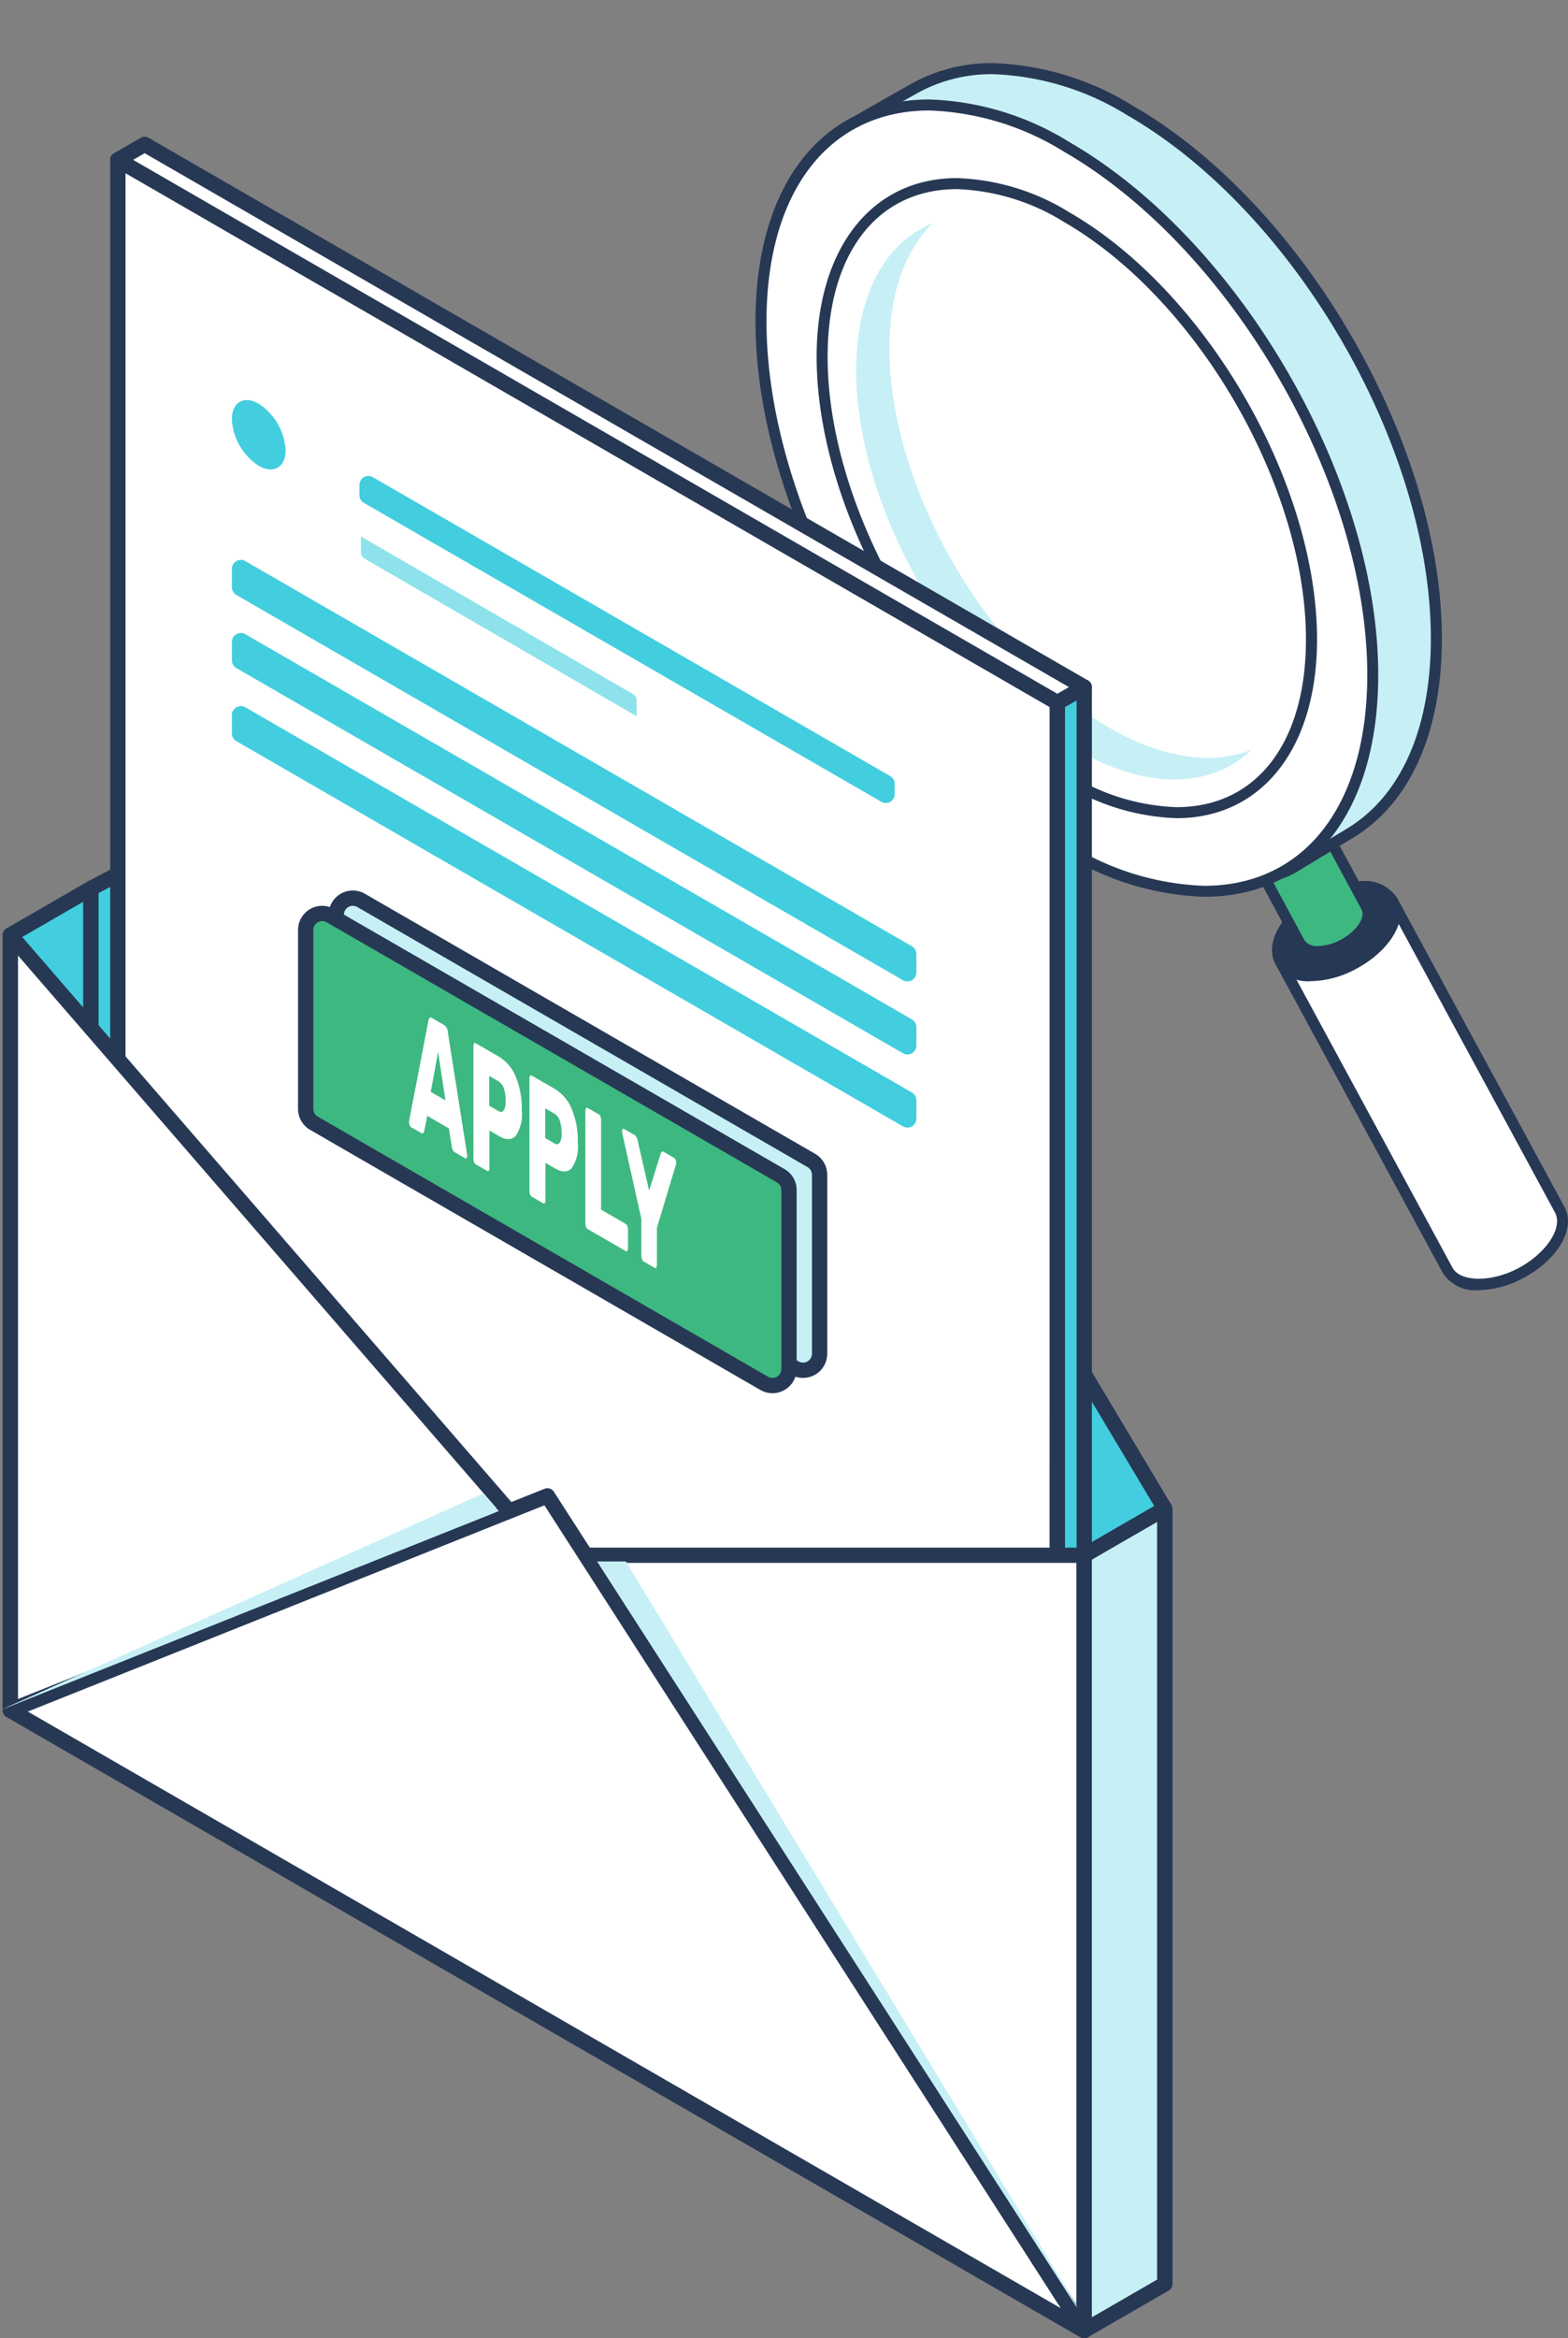 <svg xmlns="http://www.w3.org/2000/svg" width="102.526" height="152.817" viewBox="0 0 102.526 152.817"><rect x="0" y="0" width="102.526" height="152.817" fill="#808080" stroke="none"/><g transform="translate(-408.921 -1452.179)"><g transform="translate(450.394 1452.179)"><g transform="translate(40.039 53.149)"><g transform="translate(1.83 5.355)"><path d="M853.3,554.532l-7.334,3.952,10.94,20.183h0l.014.03c.635,1.179,2.792,1.251,4.818.159s3.152-2.933,2.516-4.112l-.017-.029h0Z" transform="translate(-845.604 -554.172)" fill="#fff"/><path d="M858.93,579.975h0a2.511,2.511,0,0,1-2.34-1.123l-10.957-20.211a.365.365,0,0,1-.029-.275.36.36,0,0,1,.175-.214l7.335-3.952a.362.362,0,0,1,.488.145l10.939,20.183c.758,1.407-.412,3.427-2.646,4.63A6.442,6.442,0,0,1,858.93,579.975Zm-1.721-1.494.01.021c.514.956,2.573.969,4.335.022,1.816-.978,2.9-2.638,2.37-3.623L853.14,555l-6.7,3.611Z" transform="translate(-845.59 -554.157)" fill="#273855"/></g><g transform="translate(1.66 4.436)"><path d="M853.3,554.509c.635,1.18-.492,3.021-2.516,4.112s-4.183,1.02-4.819-.16.492-3.02,2.516-4.112S852.665,553.33,853.3,554.509Z" transform="translate(-845.427 -553.216)" fill="#273855"/><path d="M847.974,559.741a2.511,2.511,0,0,1-2.339-1.123c-.742-1.375.429-3.4,2.663-4.6a6.439,6.439,0,0,1,2.966-.817,2.511,2.511,0,0,1,2.339,1.123c.742,1.375-.429,3.4-2.663,4.6A6.426,6.426,0,0,1,847.974,559.741Zm3.29-5.819a5.716,5.716,0,0,0-2.625.73c-1.815.978-2.9,2.638-2.37,3.624.506.94,2.569.961,4.33.013,1.815-.978,2.9-2.638,2.37-3.623A1.835,1.835,0,0,0,851.264,553.922Z" transform="translate(-845.413 -553.201)" fill="#273855"/></g><path d="M848.422,548.959l-4.362,2.351,3.1,5.756h0l.006.012c.381.707,1.664.75,2.868.1s1.876-1.744,1.5-2.445l-.007-.011,0-.006Z" transform="translate(-843.699 -548.599)" fill="#3EB881"/><path d="M848.362,557.985h0a1.639,1.639,0,0,1-1.526-.75l-3.109-5.769a.366.366,0,0,1-.028-.274.357.357,0,0,1,.175-.213l4.362-2.351a.361.361,0,0,1,.488.147l3.1,5.756c.489.907-.232,2.2-1.633,2.951A3.964,3.964,0,0,1,848.362,557.985Zm-3.83-6.543,2.932,5.439a.964.964,0,0,0,.9.383h0a3.256,3.256,0,0,0,1.49-.417c1.1-.592,1.593-1.507,1.35-1.958l-2.941-5.457Z" transform="translate(-843.685 -548.585)" fill="#273855"/></g><g transform="translate(12.688 4.127)"><path d="M834.992,500.688c-5.431-3.136-10.357-3.5-13.96-1.544-.1.055-5.274,2.941-5.437,3.191,3.668-2.766,9.1-2.725,15.157.773,11.045,6.377,20,21.822,20,34.5,0,6.467-2.332,10.961-6.083,12.968a4.539,4.539,0,0,0,.976-.429c.107-.06,3.634-2.2,3.738-2.26,3.474-2.123,5.61-6.508,5.61-12.7C854.992,522.509,846.038,507.065,834.992,500.688Z" transform="translate(-815.234 -497.581)" fill="#c6f0f5"/><path d="M844.654,550.919a.36.36,0,0,1-.17-.678c3.8-2.032,5.892-6.524,5.892-12.65,0-12.54-8.891-27.875-19.819-34.185a17.808,17.808,0,0,0-8.8-2.7,9.975,9.975,0,0,0-4.84,1.175c-.287.17-.539.323-.733.446q-.2.134-.391.279a.36.36,0,0,1-.519-.484c.048-.073.109-.14.515-.4.25-.168.507-.324.772-.469,1.561-.927,4.184-2.392,4.281-2.443A10.7,10.7,0,0,1,826,497.566a18.51,18.51,0,0,1,9.158,2.8c11.127,6.425,20.18,22.04,20.18,34.808,0,6.109-2.053,10.728-5.782,13.007-.036.022-3.633,2.2-3.749,2.268a4.873,4.873,0,0,1-1.057.461A.362.362,0,0,1,844.654,550.919Zm-22.894-50.932a18.5,18.5,0,0,1,9.157,2.8c11.127,6.424,20.179,22.039,20.179,34.808,0,4.526-1.113,8.209-3.193,10.743l1.277-.773c3.505-2.144,5.437-6.544,5.437-12.392,0-12.539-8.891-27.874-19.82-34.185a17.808,17.808,0,0,0-8.8-2.7,9.981,9.981,0,0,0-4.811,1.16c-.044.024-.53.295-1.2.67A11.944,11.944,0,0,1,821.761,499.987Z" transform="translate(-815.22 -497.566)" fill="#273855"/></g><g transform="translate(0)"><ellipse cx="16.278" cy="28.196" rx="16.278" ry="28.196" transform="matrix(0.863, -0.505, 0.505, 0.863, 0, 16.431)" fill="#fff"/><path d="M839.6,552.148a18.5,18.5,0,0,1-9.157-2.794c-11.127-6.424-20.179-22.039-20.179-34.808,0-8.95,4.361-14.509,11.382-14.509a18.5,18.5,0,0,1,9.157,2.794c11.127,6.424,20.18,22.038,20.18,34.808C850.981,546.589,846.619,552.148,839.6,552.148Zm-17.954-51.391c-6.576,0-10.662,5.283-10.662,13.788,0,12.539,8.891,27.875,19.819,34.184a17.794,17.794,0,0,0,8.8,2.7c6.577,0,10.663-5.283,10.663-13.788,0-12.54-8.891-27.875-19.82-34.184A17.8,17.8,0,0,0,821.643,500.758Z" transform="translate(-802.338 -493.536)" fill="#273855"/></g><path d="M833.665,541.428c-7.94-4.584-14.377-15.687-14.377-24.8,0-3.7,1.074-6.482,2.866-8.2-3.079,1.247-5.037,4.6-5.037,9.618,0,9.112,6.437,20.214,14.376,24.8,4.716,2.723,8.889,2.515,11.511,0C840.491,543.869,837.233,543.488,833.665,541.428Z" transform="translate(-802.606 -493.864)" fill="#c6f0f5"/><g transform="translate(11.924 11.64)"><path d="M837.964,547.219a14.868,14.868,0,0,1-7.361-2.246c-8.921-5.151-16.179-17.67-16.179-27.909,0-7.095,3.6-11.679,9.178-11.679a14.875,14.875,0,0,1,7.361,2.246c8.922,5.151,16.18,17.671,16.18,27.908C847.143,542.635,843.54,547.219,837.964,547.219ZM823.6,506.106c-5.217,0-8.458,4.2-8.458,10.959,0,10.009,7.1,22.249,15.819,27.285a14.171,14.171,0,0,0,7,2.149c5.217,0,8.458-4.2,8.458-10.96,0-10.008-7.1-22.248-15.82-27.285A14.185,14.185,0,0,0,823.6,506.106Z" transform="translate(-814.424 -505.385)" fill="#273855"/></g></g><g transform="translate(-503.301 1266.645)"><path d="M912.9,246.644l5.264-3.04v50.669l-5.266,3.042Z" fill="#42cede" stroke="#273855" stroke-linecap="round" stroke-linejoin="round" stroke-width="1"/><path d="M953.13,225.194,918.168,243.6v50.669l70.212,40.538V284.139Z" fill="#42cede" stroke="#273855" stroke-linecap="round" stroke-linejoin="round" stroke-width="1"/><path d="M981.358,330.769,919.927,295.3V195.981l61.432,35.472Z" fill="#fff" stroke="#273855" stroke-linecap="round" stroke-linejoin="round" stroke-width="1"/><path d="M965.265,261.374,935.831,244.38a1.081,1.081,0,0,0-1.621.936l0,11.692a1.082,1.082,0,0,0,.54.937l29.44,17a1.081,1.081,0,0,0,1.622-.936l0-11.7A1.08,1.08,0,0,0,965.265,261.374Z" fill="#c6f0f5" stroke="#273855" stroke-linecap="round" stroke-linejoin="round" stroke-width="1"/><path d="M963.265,262.374,933.831,245.38a1.081,1.081,0,0,0-1.621.936l0,11.692a1.082,1.082,0,0,0,.54.937l29.44,17a1.081,1.081,0,0,0,1.622-.936l0-11.7A1.08,1.08,0,0,0,963.265,262.374Z" fill="#3EB881" stroke="#273855" stroke-miterlimit="10" stroke-width="1"/><path d="M970.427,236.257,936.6,216.72a.583.583,0,0,0-.874.5v.682a.584.584,0,0,0,.291.5l33.831,19.535a.583.583,0,0,0,.874-.505v-.68A.581.581,0,0,0,970.427,236.257Z" fill="#42cede"/><path d="M953.847,231.3a.458.458,0,0,0-.23-.4l-17.79-10.3v1.043a.461.461,0,0,0,.23.4l17.79,10.3Z" fill="#42cede" opacity="0.6"/><path d="M927.384,212.936a3.881,3.881,0,0,0,1.755,3.04c.97.559,1.756.106,1.756-1.013a3.88,3.88,0,0,0-1.756-3.04C928.17,211.363,927.384,211.817,927.384,212.936Z" fill="#42cede"/><path d="M971.85,247.383l-43.587-25.178a.586.586,0,0,0-.879.506v1.2a.585.585,0,0,0,.293.507L971.264,249.6a.586.586,0,0,0,.878-.507v-1.2A.583.583,0,0,0,971.85,247.383Z" fill="#42cede"/><path d="M971.85,252.16l-43.587-25.178a.586.586,0,0,0-.879.507v1.2a.585.585,0,0,0,.293.508l43.587,25.176a.585.585,0,0,0,.878-.507v-1.2A.586.586,0,0,0,971.85,252.16Z" fill="#42cede"/><path d="M971.85,256.938,928.263,231.76a.586.586,0,0,0-.879.507v1.2a.583.583,0,0,0,.293.507l43.587,25.177a.585.585,0,0,0,.878-.507v-1.2A.586.586,0,0,0,971.85,256.938Z" fill="#42cede"/><path d="M981.358,330.769l1.758-1.013,0-99.316-1.755,1.014Z" fill="#42cede" stroke="#273855" stroke-linecap="round" stroke-linejoin="round" stroke-width="1"/><path d="M919.926,195.981l1.755-1.012,61.433,35.471-1.755,1.014Z" fill="#fff" stroke="#273855" stroke-linecap="round" stroke-linejoin="round" stroke-width="1"/><path d="M912.9,297.315l70.211,40.537V287.181h-35.1L912.9,246.644Z" fill="#fff" stroke="#273855" stroke-linecap="round" stroke-linejoin="round" stroke-width="1"/><path d="M912.9,297.315,948.017,283.3l35.1,54.554Z" fill="#fff" stroke="#273855" stroke-linecap="round" stroke-linejoin="round" stroke-width="1"/><path d="M983.863,338.26l-30.716-50.672h-1.883Z" fill="#c6f0f5"/><path d="M912.221,297.315l32.616-13.02-1-1.16Z" fill="#c6f0f5"/><path d="M983.114,337.851l5.266-3.04V284.139l-5.266,3.042Z" fill="#c6f0f5" stroke="#273855" stroke-linecap="round" stroke-linejoin="round" stroke-width="1"/><path d="M939.005,259.064a.5.5,0,0,1-.035-.184.58.58,0,0,1,.006-.1l1.255-6.523c.038-.2.109-.265.216-.2l.842.486a.6.6,0,0,1,.215.452l1.257,7.976a.7.7,0,0,1,.005.1.26.26,0,0,1-.035.144c-.023.036-.049.045-.079.028l-.7-.4a.5.5,0,0,1-.183-.355l-.2-1.209-1.413-.816-.193.985c-.036.145-.1.193-.184.143l-.7-.4A.231.231,0,0,1,939.005,259.064Zm1.383-2.169.96.554-.48-3.161Z" fill="#fff"/><path d="M943.216,261.486a.626.626,0,0,1-.04-.221v-7.34a.366.366,0,0,1,.037-.188.065.065,0,0,1,.1-.029l1.526.882a2.711,2.711,0,0,1,1.1,1.3,5.392,5.392,0,0,1,.4,2.187,2.537,2.537,0,0,1-.4,1.7q-.4.409-1.1,0l-.615-.354v2.442a.355.355,0,0,1-.037.176.065.065,0,0,1-.1.029l-.776-.449A.256.256,0,0,1,943.216,261.486Zm1.594-3.338c.147.085.263.072.347-.042a1.146,1.146,0,0,0,.127-.645,2.4,2.4,0,0,0-.116-.779.834.834,0,0,0-.358-.479l-.6-.349V257.8Z" fill="#fff"/><path d="M946.877,263.6a.667.667,0,0,1-.039-.221v-7.34a.372.372,0,0,1,.037-.187.064.064,0,0,1,.1-.029l1.526.882a2.7,2.7,0,0,1,1.1,1.3,5.367,5.367,0,0,1,.4,2.186,2.539,2.539,0,0,1-.4,1.7q-.4.408-1.1,0l-.614-.355v2.443a.344.344,0,0,1-.038.176.064.064,0,0,1-.1.028l-.776-.448A.257.257,0,0,1,946.877,263.6Zm1.595-3.337c.146.085.262.071.347-.043a1.157,1.157,0,0,0,.126-.645,2.407,2.407,0,0,0-.115-.779.843.843,0,0,0-.358-.479l-.6-.348v1.945Z" fill="#fff"/><path d="M950.538,265.716a.649.649,0,0,1-.04-.221v-7.351a.325.325,0,0,1,.04-.181.066.066,0,0,1,.095-.025l.755.437a.244.244,0,0,1,.1.135.639.639,0,0,1,.037.225v5.858l1.618.935a.256.256,0,0,1,.1.142.638.638,0,0,1,.041.233v1.2a.3.3,0,0,1-.041.18.068.068,0,0,1-.1.022l-2.507-1.449A.261.261,0,0,1,950.538,265.716Z" fill="#fff"/><path d="M954.2,267.833a.644.644,0,0,1-.04-.221V265.2l-1.246-5.582a.606.606,0,0,1-.016-.134.258.258,0,0,1,.035-.143c.024-.036.05-.046.079-.029l.712.411a.326.326,0,0,1,.124.151.994.994,0,0,1,.069.21l.75,3.272.75-2.406a.3.3,0,0,1,.07-.129.092.092,0,0,1,.124-.008l.711.411a.238.238,0,0,1,.079.12.524.524,0,0,1,.034.183.359.359,0,0,1-.015.116l-1.246,4.143V268.2a.319.319,0,0,1-.04.18.069.069,0,0,1-.1.021l-.738-.425A.272.272,0,0,1,954.2,267.833Z" fill="#fff"/></g></g></svg>
